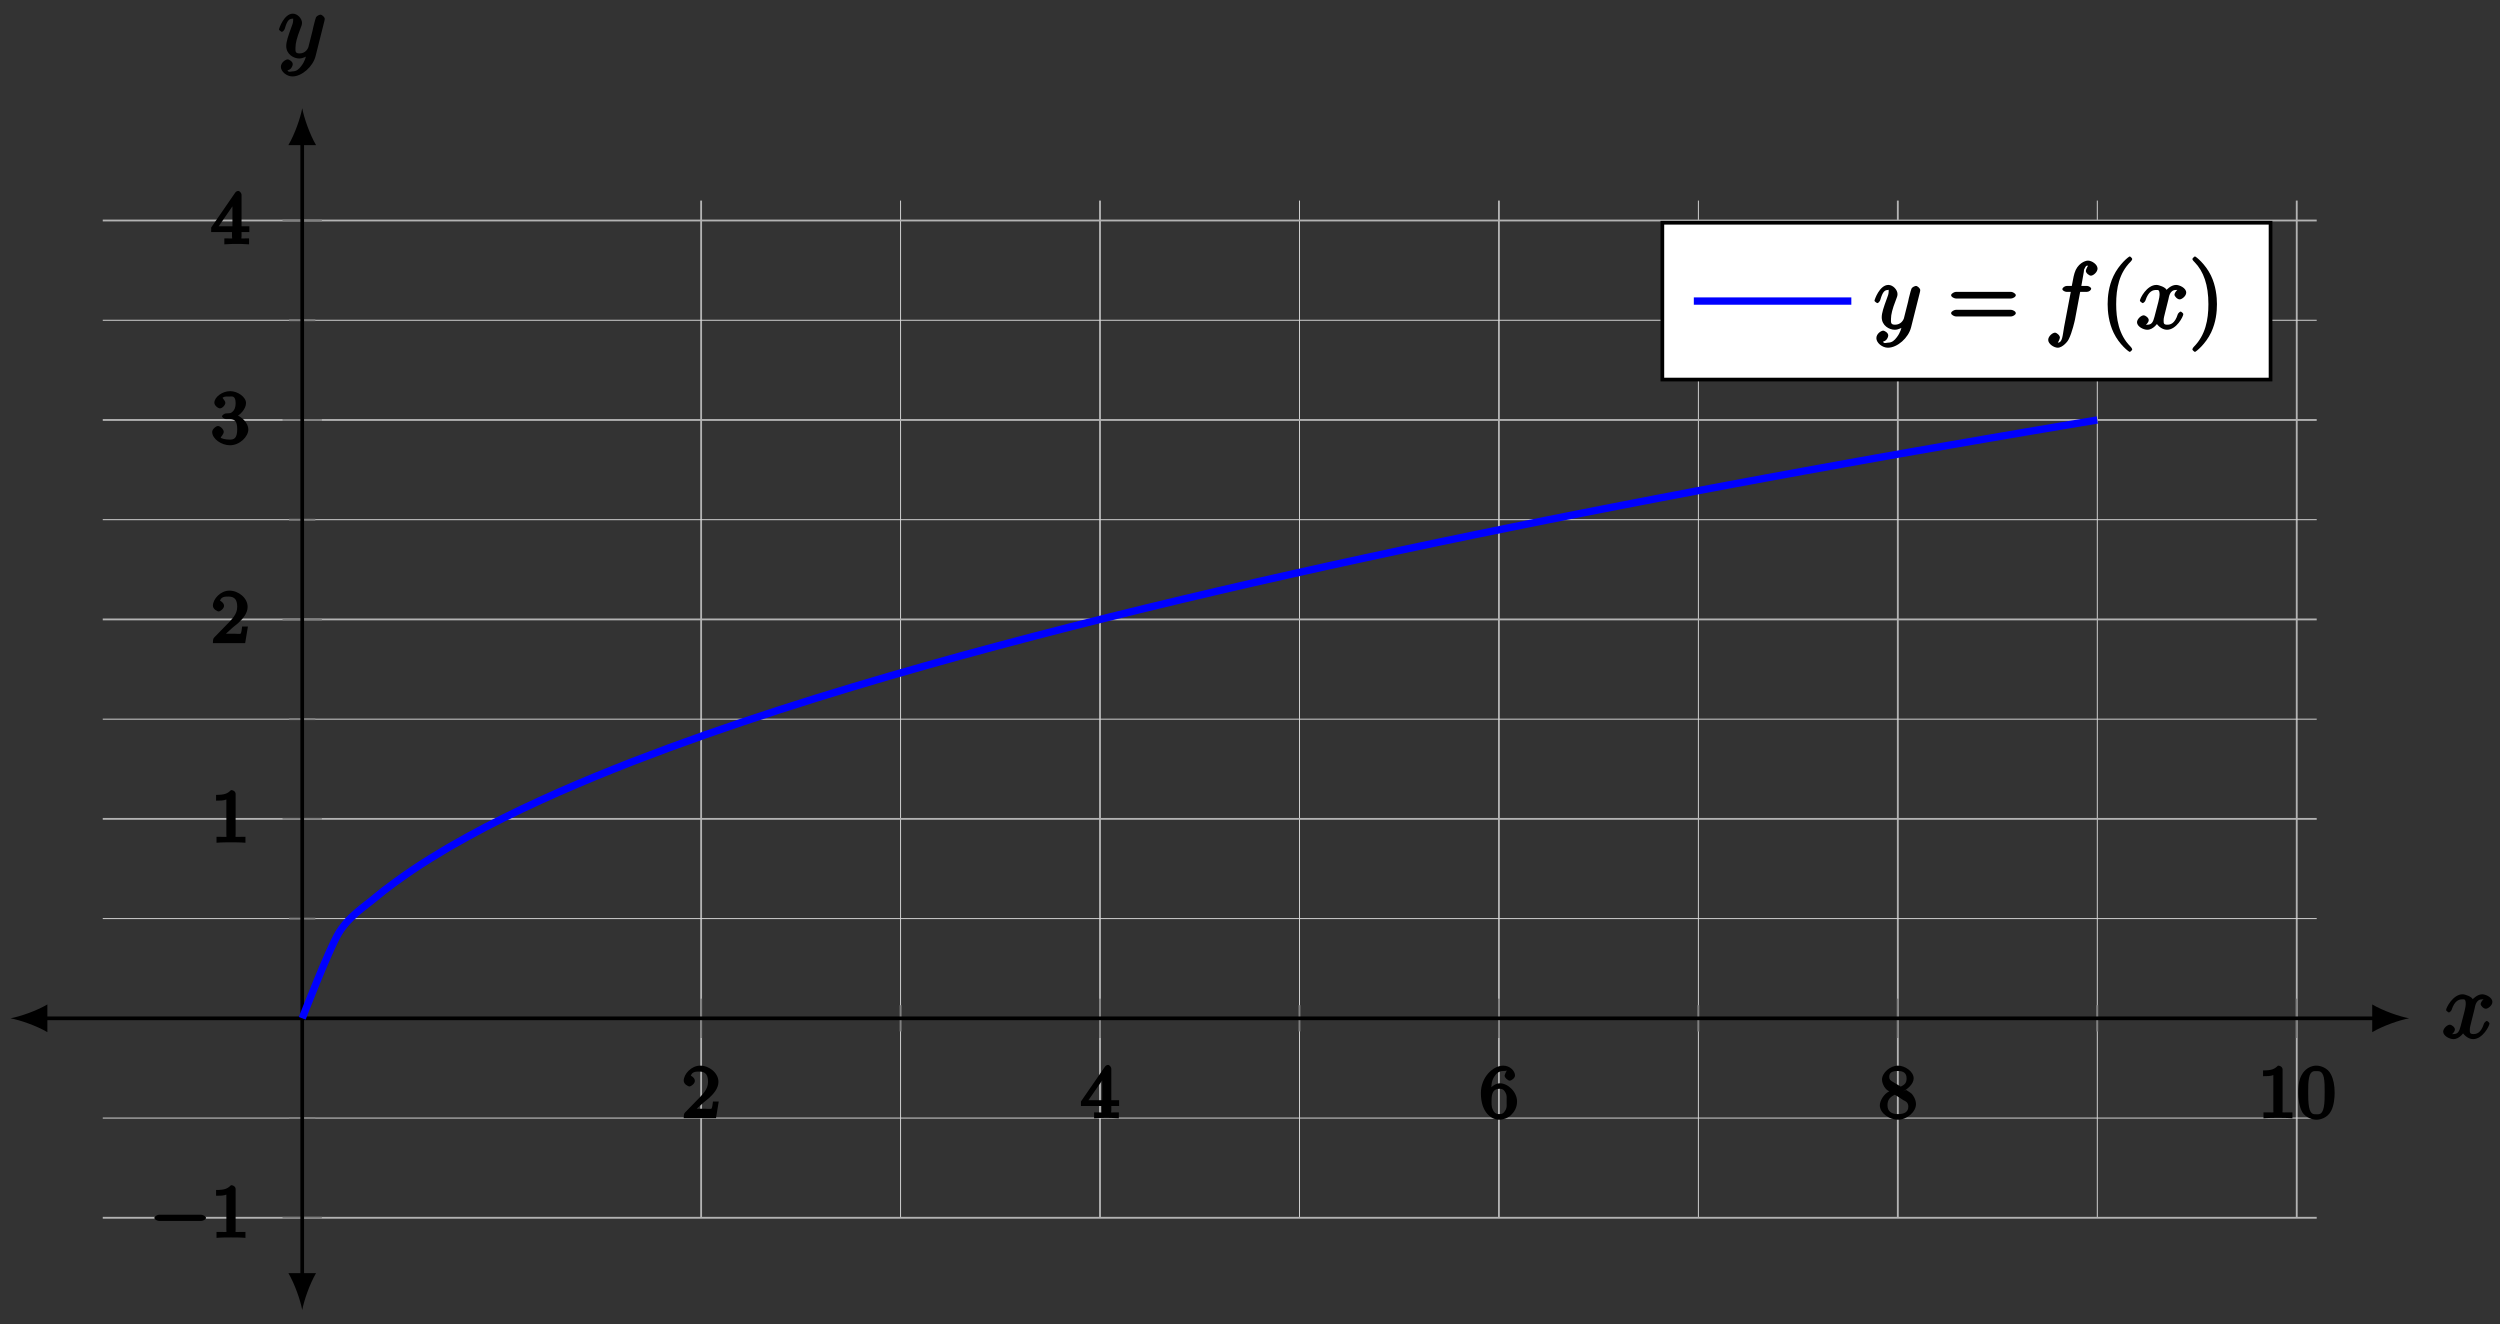 <?xml version="1.0" encoding="UTF-8"?>
<svg xmlns="http://www.w3.org/2000/svg" xmlns:xlink="http://www.w3.org/1999/xlink" width="270pt" height="143pt" viewBox="0 0 270 143" version="1.1">
<rect x="0" y="0" width="270" height="143" fill="#333333" stroke="none"/>
<defs>
<g>
<symbol overflow="visible" id="glyph0-0">
<path style="stroke:none;" d=""/>
</symbol>
<symbol overflow="visible" id="glyph0-1">
<path style="stroke:none;" d="M 2.375 -1.688 C 2.5 -1.797 2.844 -2.062 2.969 -2.172 C 3.453 -2.625 3.984 -3.203 3.984 -3.922 C 3.984 -4.875 3 -5.672 2.016 -5.672 C 1.047 -5.672 0.234 -4.75 0.234 -4.047 C 0.234 -3.656 0.734 -3.422 0.844 -3.422 C 1.016 -3.422 1.438 -3.719 1.438 -4.031 C 1.438 -4.438 0.859 -4.625 1.016 -4.625 C 1.172 -5.016 1.531 -5.031 1.922 -5.031 C 2.656 -5.031 2.859 -4.594 2.859 -3.922 C 2.859 -3.094 2.328 -2.609 1.391 -1.656 L 0.375 -0.609 C 0.281 -0.531 0.234 -0.375 0.234 0 L 3.719 0 L 4.016 -1.797 L 3.391 -1.797 C 3.344 -1.453 3.328 -1.172 3.234 -1.031 C 3.188 -0.969 2.719 -1.016 2.594 -1.016 L 1.172 -1.016 L 1.297 -0.703 Z M 2.375 -1.688 "/>
</symbol>
<symbol overflow="visible" id="glyph0-2">
<path style="stroke:none;" d="M 3.328 -5.344 C 3.328 -5.5 3.141 -5.75 2.969 -5.75 C 2.875 -5.75 2.719 -5.688 2.641 -5.562 L 0.047 -1.797 L 0.047 -1.312 L 2.297 -1.312 L 2.297 -0.828 C 2.297 -0.531 2.469 -0.625 1.844 -0.625 L 1.469 -0.625 L 1.469 0.016 C 2.344 -0.031 2.359 -0.031 2.812 -0.031 C 3.266 -0.031 3.281 -0.031 4.141 0.016 L 4.141 -0.625 L 3.781 -0.625 C 3.156 -0.625 3.328 -0.531 3.328 -0.828 L 3.328 -1.312 L 4.172 -1.312 L 4.172 -1.938 L 3.328 -1.938 Z M 2.344 -4.688 L 2.344 -1.938 L 0.859 -1.938 L 2.672 -4.562 Z M 2.344 -4.688 "/>
</symbol>
<symbol overflow="visible" id="glyph0-3">
<path style="stroke:none;" d="M 1.281 -2.828 C 1.281 -3.484 1.281 -3.938 1.562 -4.422 C 1.812 -4.828 2.094 -5.094 2.594 -5.094 C 2.75 -5.094 2.984 -5.125 2.969 -5.141 C 2.938 -5.141 2.719 -4.688 2.719 -4.594 C 2.719 -4.359 3.094 -4.047 3.281 -4.047 C 3.422 -4.047 3.844 -4.312 3.844 -4.609 C 3.844 -5.094 3.297 -5.672 2.578 -5.672 C 1.469 -5.672 0.156 -4.438 0.156 -2.703 C 0.156 -0.547 1.359 0.172 2.125 0.172 C 2.516 0.172 3.047 0.016 3.406 -0.328 C 3.734 -0.641 4.062 -1.109 4.062 -1.797 C 4.062 -2.844 3.078 -3.766 2.203 -3.766 C 1.625 -3.766 1.094 -3.219 0.906 -2.828 Z M 2.125 -0.438 C 1.703 -0.438 1.562 -0.672 1.453 -0.906 C 1.266 -1.266 1.312 -1.672 1.312 -1.969 C 1.312 -2.766 1.547 -3.172 2.172 -3.172 C 2.562 -3.172 2.672 -3.016 2.828 -2.734 C 2.984 -2.453 2.938 -2.219 2.938 -1.812 C 2.938 -1.406 2.984 -1.172 2.828 -0.891 C 2.625 -0.531 2.484 -0.438 2.125 -0.438 Z M 2.125 -0.438 "/>
</symbol>
<symbol overflow="visible" id="glyph0-4">
<path style="stroke:none;" d="M 2.641 -2.875 C 3.094 -3.094 3.812 -3.672 3.812 -4.297 C 3.812 -5.047 2.859 -5.672 2.125 -5.672 C 1.281 -5.672 0.391 -4.906 0.391 -4.156 C 0.391 -3.859 0.562 -3.453 0.75 -3.234 C 0.891 -3.062 0.922 -3.047 1.172 -2.891 C 0.562 -2.609 0.156 -1.844 0.156 -1.391 C 0.156 -0.516 1.234 0.172 2.109 0.172 C 3.078 0.172 4.062 -0.672 4.062 -1.516 C 4.062 -2.031 3.734 -2.484 3.609 -2.625 C 3.469 -2.75 3.453 -2.75 3 -3.047 Z M 1.531 -3.938 C 1.312 -4.078 1.172 -4.172 1.172 -4.453 C 1.172 -4.953 1.531 -5.094 2.109 -5.094 C 2.719 -5.094 3.047 -4.859 3.047 -4.297 C 3.047 -3.828 2.875 -3.625 2.422 -3.406 Z M 1.672 -2.594 C 1.703 -2.578 2.609 -2.016 2.734 -1.922 C 2.875 -1.859 3.234 -1.734 3.234 -1.25 C 3.234 -0.641 2.766 -0.438 2.125 -0.438 C 1.406 -0.438 0.984 -0.734 0.984 -1.391 C 0.984 -1.984 1.25 -2.281 1.781 -2.531 Z M 1.672 -2.594 "/>
</symbol>
<symbol overflow="visible" id="glyph0-5">
<path style="stroke:none;" d="M 2.688 -5.266 C 2.688 -5.469 2.484 -5.672 2.188 -5.672 C 1.812 -5.297 1.516 -5.156 0.578 -5.156 L 0.578 -4.531 C 0.984 -4.531 1.406 -4.531 1.688 -4.656 L 1.688 -0.844 C 1.688 -0.547 1.844 -0.625 1.094 -0.625 L 0.625 -0.625 L 0.625 0.016 C 1.141 -0.031 1.828 -0.031 2.188 -0.031 C 2.547 -0.031 3.234 -0.031 3.75 0.016 L 3.75 -0.625 L 3.281 -0.625 C 2.531 -0.625 2.688 -0.547 2.688 -0.844 Z M 2.688 -5.266 "/>
</symbol>
<symbol overflow="visible" id="glyph0-6">
<path style="stroke:none;" d="M 4.078 -2.719 C 4.078 -3.578 3.938 -4.219 3.672 -4.734 C 3.328 -5.438 2.547 -5.672 2.109 -5.672 C 1.109 -5.672 0.609 -4.859 0.5 -4.641 L 0.438 -4.516 C 0.156 -3.922 0.141 -3.141 0.141 -2.719 C 0.141 -2.203 0.219 -1.266 0.594 -0.625 C 0.969 -0.047 1.688 0.172 2.109 0.172 C 2.5 0.172 3.312 -0.016 3.703 -0.797 C 4 -1.375 4.078 -2.203 4.078 -2.719 Z M 2.109 -0.422 C 1.844 -0.422 1.469 -0.359 1.312 -1.203 C 1.219 -1.656 1.219 -2.406 1.219 -2.828 C 1.219 -3.375 1.219 -3.922 1.312 -4.359 C 1.469 -5.172 1.906 -5.078 2.109 -5.078 C 2.375 -5.078 2.734 -5.125 2.906 -4.406 C 3 -3.953 3 -3.359 3 -2.828 C 3 -2.344 3 -1.641 2.906 -1.188 C 2.734 -0.344 2.375 -0.422 2.109 -0.422 Z M 2.109 -0.422 "/>
</symbol>
<symbol overflow="visible" id="glyph0-7">
<path style="stroke:none;" d="M 2.016 -2.656 C 2.641 -2.656 2.859 -2.375 2.859 -1.547 C 2.859 -0.547 2.484 -0.438 2.062 -0.438 C 1.625 -0.438 1.141 -0.547 1.078 -0.656 C 1.031 -0.656 1.406 -1.016 1.406 -1.281 C 1.406 -1.531 1.047 -1.906 0.781 -1.906 C 0.578 -1.906 0.156 -1.578 0.156 -1.266 C 0.156 -0.516 1.156 0.172 2.078 0.172 C 3.125 0.172 4.062 -0.75 4.062 -1.547 C 4.062 -2.203 3.344 -3 2.531 -3.172 L 2.531 -2.812 C 3.156 -3.031 3.812 -3.75 3.812 -4.391 C 3.812 -5.031 2.922 -5.672 2.094 -5.672 C 1.234 -5.672 0.391 -5.016 0.391 -4.422 C 0.391 -4.125 0.781 -3.812 1 -3.812 C 1.25 -3.812 1.578 -4.172 1.578 -4.406 C 1.578 -4.688 1.141 -4.984 1.328 -4.984 C 1.438 -5.125 1.922 -5.094 2.062 -5.094 C 2.266 -5.094 2.688 -5.219 2.688 -4.391 C 2.688 -3.828 2.516 -3.625 2.406 -3.5 C 2.156 -3.25 2.109 -3.297 1.625 -3.266 C 1.469 -3.25 1.219 -3.062 1.219 -2.953 C 1.219 -2.844 1.484 -2.656 1.625 -2.656 Z M 2.016 -2.656 "/>
</symbol>
<symbol overflow="visible" id="glyph1-0">
<path style="stroke:none;" d=""/>
</symbol>
<symbol overflow="visible" id="glyph1-1">
<path style="stroke:none;" d="M 5.562 -1.812 C 5.703 -1.812 6.078 -1.953 6.078 -2.141 C 6.078 -2.328 5.703 -2.484 5.562 -2.484 L 1 -2.484 C 0.875 -2.484 0.5 -2.328 0.5 -2.141 C 0.5 -1.953 0.875 -1.812 1 -1.812 Z M 5.562 -1.812 "/>
</symbol>
<symbol overflow="visible" id="glyph2-0">
<path style="stroke:none;" d=""/>
</symbol>
<symbol overflow="visible" id="glyph2-1">
<path style="stroke:none;" d="M 3.5 -3.172 C 3.562 -3.422 3.625 -4.188 4.312 -4.188 C 4.359 -4.188 4.469 -4.234 4.688 -4.109 L 4.812 -4.391 C 4.531 -4.344 4.156 -3.922 4.156 -3.672 C 4.156 -3.516 4.453 -3.172 4.719 -3.172 C 4.938 -3.172 5.422 -3.516 5.422 -3.906 C 5.422 -4.422 4.672 -4.734 4.328 -4.734 C 3.75 -4.734 3.266 -4.156 3.297 -4.203 C 3.203 -4.469 2.5 -4.734 2.203 -4.734 C 1.172 -4.734 0.422 -3.281 0.422 -3.031 C 0.422 -2.938 0.703 -2.766 0.719 -2.766 C 0.797 -2.766 1 -2.953 1.016 -3.047 C 1.359 -4.094 1.844 -4.188 2.188 -4.188 C 2.375 -4.188 2.547 -4.25 2.547 -3.672 C 2.547 -3.375 2.375 -2.703 2 -1.312 C 1.844 -0.688 1.672 -0.438 1.234 -0.438 C 1.172 -0.438 1.062 -0.391 0.859 -0.516 L 0.734 -0.234 C 0.984 -0.297 1.375 -0.656 1.375 -0.938 C 1.375 -1.203 0.984 -1.453 0.844 -1.453 C 0.531 -1.453 0.109 -1.031 0.109 -0.703 C 0.109 -0.25 0.781 0.109 1.219 0.109 C 1.891 0.109 2.359 -0.641 2.391 -0.703 L 2.094 -0.812 C 2.219 -0.438 2.75 0.109 3.344 0.109 C 4.375 0.109 5.109 -1.328 5.109 -1.578 C 5.109 -1.688 4.859 -1.859 4.828 -1.859 C 4.734 -1.859 4.531 -1.641 4.516 -1.578 C 4.188 -0.516 3.688 -0.438 3.375 -0.438 C 2.984 -0.438 2.984 -0.594 2.984 -0.922 C 2.984 -1.141 3.047 -1.359 3.156 -1.797 Z M 3.5 -3.172 "/>
</symbol>
<symbol overflow="visible" id="glyph2-2">
<path style="stroke:none;" d="M 5.016 -3.953 C 5.047 -4.094 5.047 -4.109 5.047 -4.188 C 5.047 -4.359 4.75 -4.625 4.594 -4.625 C 4.5 -4.625 4.203 -4.516 4.109 -4.344 C 4.047 -4.203 3.969 -3.891 3.922 -3.703 C 3.859 -3.453 3.781 -3.188 3.734 -2.906 L 3.281 -1.109 C 3.234 -0.969 2.984 -0.438 2.328 -0.438 C 1.828 -0.438 1.891 -0.703 1.891 -1.078 C 1.891 -1.531 2.047 -2.156 2.391 -3.031 C 2.547 -3.438 2.594 -3.547 2.594 -3.75 C 2.594 -4.203 2.109 -4.734 1.609 -4.734 C 0.656 -4.734 0.109 -3.125 0.109 -3.031 C 0.109 -2.938 0.391 -2.766 0.406 -2.766 C 0.516 -2.766 0.688 -2.953 0.734 -3.109 C 1 -4.047 1.234 -4.188 1.578 -4.188 C 1.656 -4.188 1.641 -4.344 1.641 -4.031 C 1.641 -3.781 1.547 -3.516 1.469 -3.328 C 1.078 -2.266 0.891 -1.703 0.891 -1.234 C 0.891 -0.344 1.703 0.109 2.297 0.109 C 2.688 0.109 3.141 -0.109 3.422 -0.391 L 3.125 -0.5 C 2.984 0.016 2.922 0.391 2.516 0.922 C 2.266 1.25 2.016 1.5 1.562 1.5 C 1.422 1.5 1.141 1.641 1.031 1.406 C 0.953 1.406 1.203 1.359 1.344 1.234 C 1.453 1.141 1.594 0.906 1.594 0.719 C 1.594 0.406 1.156 0.203 1.062 0.203 C 0.828 0.203 0.312 0.531 0.312 1.016 C 0.312 1.516 0.938 2.047 1.562 2.047 C 2.578 2.047 3.781 0.984 4.062 -0.156 Z M 5.016 -3.953 "/>
</symbol>
<symbol overflow="visible" id="glyph2-3">
<path style="stroke:none;" d="M 3.656 -3.984 L 4.516 -3.984 C 4.719 -3.984 4.984 -4.141 4.984 -4.344 C 4.984 -4.453 4.719 -4.625 4.547 -4.625 L 3.922 -4.625 L 4.094 -5.594 C 4.141 -5.797 4.234 -6.406 4.203 -6.359 C 4.422 -6.812 4.422 -6.812 4.641 -6.812 C 4.672 -6.812 4.812 -6.859 4.734 -6.922 C 4.688 -6.922 4.406 -6.406 4.406 -6.25 C 4.406 -6.016 4.766 -5.734 4.953 -5.734 C 5.219 -5.734 5.672 -6.125 5.672 -6.5 C 5.672 -6.953 5.047 -7.359 4.641 -7.359 C 4.297 -7.359 3.484 -7.016 3.188 -6.016 C 3.125 -5.812 3.094 -5.719 2.891 -4.625 L 2.359 -4.625 C 2.156 -4.625 1.875 -4.453 1.875 -4.266 C 1.875 -4.141 2.141 -3.984 2.328 -3.984 L 2.781 -3.984 L 2.062 -0.203 C 1.891 0.75 1.891 1.5 1.375 1.5 C 1.328 1.5 1.203 1.547 1.281 1.625 C 1.359 1.609 1.609 1.094 1.609 0.953 C 1.609 0.719 1.266 0.422 1.078 0.422 C 0.812 0.422 0.344 0.812 0.344 1.203 C 0.344 1.641 0.969 2.047 1.375 2.047 C 1.922 2.047 2.5 1.297 2.547 1.156 C 2.938 0.406 3.219 -0.922 3.234 -0.984 L 3.797 -3.984 Z M 3.656 -3.984 "/>
</symbol>
<symbol overflow="visible" id="glyph3-0">
<path style="stroke:none;" d=""/>
</symbol>
<symbol overflow="visible" id="glyph3-1">
<path style="stroke:none;" d="M 6.844 -3.266 C 7 -3.266 7.359 -3.422 7.359 -3.625 C 7.359 -3.812 7 -3.984 6.859 -3.984 L 0.891 -3.984 C 0.75 -3.984 0.375 -3.812 0.375 -3.625 C 0.375 -3.422 0.75 -3.266 0.891 -3.266 Z M 6.859 -1.328 C 7 -1.328 7.359 -1.484 7.359 -1.688 C 7.359 -1.891 7 -2.047 6.844 -2.047 L 0.891 -2.047 C 0.75 -2.047 0.375 -1.891 0.375 -1.688 C 0.375 -1.484 0.75 -1.328 0.891 -1.328 Z M 6.859 -1.328 "/>
</symbol>
<symbol overflow="visible" id="glyph3-2">
<path style="stroke:none;" d="M 3.469 2.234 C 3.469 2.203 3.422 2.062 3.25 1.891 C 2 0.641 1.734 -1.125 1.734 -2.656 C 1.734 -4.391 2.062 -6.016 3.297 -7.25 C 3.422 -7.375 3.469 -7.5 3.469 -7.531 C 3.469 -7.609 3.266 -7.812 3.203 -7.812 C 3.094 -7.812 2.031 -6.953 1.438 -5.688 C 0.922 -4.594 0.812 -3.484 0.812 -2.656 C 0.812 -1.875 0.922 -0.672 1.469 0.453 C 2.062 1.688 3.094 2.5 3.203 2.5 C 3.266 2.5 3.469 2.297 3.469 2.234 Z M 3.469 2.234 "/>
</symbol>
<symbol overflow="visible" id="glyph3-3">
<path style="stroke:none;" d="M 3.047 -2.656 C 3.047 -3.422 2.938 -4.641 2.391 -5.766 C 1.797 -6.984 0.766 -7.812 0.672 -7.812 C 0.609 -7.812 0.391 -7.594 0.391 -7.531 C 0.391 -7.5 0.438 -7.375 0.625 -7.203 C 1.609 -6.203 2.125 -4.734 2.125 -2.656 C 2.125 -0.953 1.797 0.688 0.562 1.938 C 0.438 2.062 0.391 2.203 0.391 2.234 C 0.391 2.297 0.609 2.5 0.672 2.5 C 0.766 2.5 1.828 1.656 2.422 0.391 C 2.938 -0.703 3.047 -1.812 3.047 -2.656 Z M 3.047 -2.656 "/>
</symbol>
</g>
</defs>
<g id="surface1">
<path style="fill:none;stroke-width:0.1;stroke-linecap:butt;stroke-linejoin:miter;stroke:rgb(84.999%,84.999%,84.999%);stroke-opacity:1;stroke-miterlimit:10;" d="M 86.166 0 L 86.166 109.857 M 129.245 0 L 129.245 109.857 M 172.327 0 L 172.327 109.857 M 215.41 0 L 215.41 109.857 " transform="matrix(1,0,0,-1,11.097,131.52)"/>
<path style="fill:none;stroke-width:0.199;stroke-linecap:butt;stroke-linejoin:miter;stroke:rgb(70%,70%,70%);stroke-opacity:1;stroke-miterlimit:10;" d="M 64.625 0 L 64.625 109.857 M 107.703 0 L 107.703 109.857 M 150.786 0 L 150.786 109.857 M 193.868 0 L 193.868 109.857 M 236.951 0 L 236.951 109.857 " transform="matrix(1,0,0,-1,11.097,131.52)"/>
<path style="fill:none;stroke-width:0.1;stroke-linecap:butt;stroke-linejoin:miter;stroke:rgb(84.999%,84.999%,84.999%);stroke-opacity:1;stroke-miterlimit:10;" d="M 0.001 10.769 L 239.107 10.769 M 0.001 32.31 L 239.107 32.31 M 0.001 53.851 L 239.107 53.851 M 0.001 75.392 L 239.107 75.392 M 0.001 96.933 L 239.107 96.933 " transform="matrix(1,0,0,-1,11.097,131.52)"/>
<path style="fill:none;stroke-width:0.199;stroke-linecap:butt;stroke-linejoin:miter;stroke:rgb(70%,70%,70%);stroke-opacity:1;stroke-miterlimit:10;" d="M 0.001 0 L 239.107 0 M 0.001 43.082 L 239.107 43.082 M 0.001 64.623 L 239.107 64.623 M 0.001 86.164 L 239.107 86.164 M 0.001 107.705 L 239.107 107.705 " transform="matrix(1,0,0,-1,11.097,131.52)"/>
<path style="fill:none;stroke-width:0.199;stroke-linecap:butt;stroke-linejoin:miter;stroke:rgb(50%,50%,50%);stroke-opacity:1;stroke-miterlimit:10;" d="M 86.166 20.123 L 86.166 22.959 M 129.245 20.123 L 129.245 22.959 M 172.327 20.123 L 172.327 22.959 M 215.41 20.123 L 215.41 22.959 " transform="matrix(1,0,0,-1,11.097,131.52)"/>
<path style="fill:none;stroke-width:0.199;stroke-linecap:butt;stroke-linejoin:miter;stroke:rgb(50%,50%,50%);stroke-opacity:1;stroke-miterlimit:10;" d="M 64.625 19.416 L 64.625 23.666 M 107.703 19.416 L 107.703 23.666 M 150.786 19.416 L 150.786 23.666 M 193.868 19.416 L 193.868 23.666 M 236.951 19.416 L 236.951 23.666 " transform="matrix(1,0,0,-1,11.097,131.52)"/>
<path style="fill:none;stroke-width:0.199;stroke-linecap:butt;stroke-linejoin:miter;stroke:rgb(50%,50%,50%);stroke-opacity:1;stroke-miterlimit:10;" d="M 20.124 10.769 L 22.96 10.769 M 20.124 32.31 L 22.96 32.31 M 20.124 53.851 L 22.96 53.851 M 20.124 75.392 L 22.96 75.392 M 20.124 96.933 L 22.96 96.933 " transform="matrix(1,0,0,-1,11.097,131.52)"/>
<path style="fill:none;stroke-width:0.199;stroke-linecap:butt;stroke-linejoin:miter;stroke:rgb(50%,50%,50%);stroke-opacity:1;stroke-miterlimit:10;" d="M 19.414 0 L 23.667 0 M 19.414 43.082 L 23.667 43.082 M 19.414 64.623 L 23.667 64.623 M 19.414 86.164 L 23.667 86.164 M 19.414 107.705 L 23.667 107.705 " transform="matrix(1,0,0,-1,11.097,131.52)"/>
<path style="fill:none;stroke-width:0.399;stroke-linecap:butt;stroke-linejoin:miter;stroke:rgb(0%,0%,0%);stroke-opacity:1;stroke-miterlimit:10;" d="M -6.377 21.541 L 245.481 21.541 " transform="matrix(1,0,0,-1,11.097,131.52)"/>
<path style=" stroke:none;fill-rule:nonzero;fill:rgb(0%,0%,0%);fill-opacity:1;" d="M 1.133 109.977 C 2.195 110.176 3.922 110.773 5.117 111.473 L 5.117 108.48 C 3.922 109.18 2.195 109.777 1.133 109.977 "/>
<path style=" stroke:none;fill-rule:nonzero;fill:rgb(0%,0%,0%);fill-opacity:1;" d="M 260.184 109.977 C 259.121 109.777 257.395 109.18 256.199 108.48 L 256.199 111.473 C 257.395 110.773 259.121 110.176 260.184 109.977 "/>
<path style="fill:none;stroke-width:0.399;stroke-linecap:butt;stroke-linejoin:miter;stroke:rgb(0%,0%,0%);stroke-opacity:1;stroke-miterlimit:10;" d="M 21.542 -6.374 L 21.542 116.236 " transform="matrix(1,0,0,-1,11.097,131.52)"/>
<path style=" stroke:none;fill-rule:nonzero;fill:rgb(0%,0%,0%);fill-opacity:1;" d="M 32.641 141.484 C 32.84 140.422 33.438 138.695 34.133 137.496 L 31.145 137.496 C 31.844 138.695 32.441 140.422 32.641 141.484 "/>
<path style=" stroke:none;fill-rule:nonzero;fill:rgb(0%,0%,0%);fill-opacity:1;" d="M 32.641 11.688 C 32.441 12.75 31.844 14.477 31.145 15.672 L 34.133 15.672 C 33.438 14.477 32.84 12.75 32.641 11.688 "/>
<g style="fill:rgb(0%,0%,0%);fill-opacity:1;">
  <use xlink:href="#glyph0-1" x="73.608" y="120.761"/>
</g>
<g style="fill:rgb(0%,0%,0%);fill-opacity:1;">
  <use xlink:href="#glyph0-2" x="116.693" y="120.761"/>
</g>
<g style="fill:rgb(0%,0%,0%);fill-opacity:1;">
  <use xlink:href="#glyph0-3" x="159.779" y="120.761"/>
</g>
<g style="fill:rgb(0%,0%,0%);fill-opacity:1;">
  <use xlink:href="#glyph0-4" x="202.864" y="120.761"/>
</g>
<g style="fill:rgb(0%,0%,0%);fill-opacity:1;">
  <use xlink:href="#glyph0-5" x="243.832" y="120.761"/>
  <use xlink:href="#glyph0-6" x="248.065" y="120.761"/>
</g>
<g style="fill:rgb(0%,0%,0%);fill-opacity:1;">
  <use xlink:href="#glyph1-1" x="16.171" y="133.673"/>
</g>
<g style="fill:rgb(0%,0%,0%);fill-opacity:1;">
  <use xlink:href="#glyph0-5" x="22.759" y="133.673"/>
</g>
<g style="fill:rgb(0%,0%,0%);fill-opacity:1;">
  <use xlink:href="#glyph0-5" x="22.759" y="91.002"/>
</g>
<g style="fill:rgb(0%,0%,0%);fill-opacity:1;">
  <use xlink:href="#glyph0-1" x="22.759" y="69.459"/>
</g>
<g style="fill:rgb(0%,0%,0%);fill-opacity:1;">
  <use xlink:href="#glyph0-7" x="22.759" y="47.916"/>
</g>
<g style="fill:rgb(0%,0%,0%);fill-opacity:1;">
  <use xlink:href="#glyph0-2" x="22.759" y="26.373"/>
</g>
<path style="fill:none;stroke-width:0.797;stroke-linecap:butt;stroke-linejoin:miter;stroke:rgb(0%,0%,100%);stroke-opacity:1;stroke-miterlimit:10;" d="M 21.542 21.541 C 21.542 21.541 24.401 28.962 25.499 30.775 C 26.597 32.583 28.354 33.657 29.456 34.599 C 30.553 35.536 32.311 36.782 33.412 37.532 C 34.51 38.282 36.268 39.36 37.365 40.004 C 38.467 40.649 40.224 41.61 41.322 42.184 C 42.423 42.758 44.181 43.629 45.279 44.152 C 46.376 44.68 48.138 45.48 49.235 45.965 C 50.333 46.453 52.094 47.199 53.192 47.652 C 54.29 48.105 56.051 48.808 57.149 49.238 C 58.246 49.664 60.008 50.328 61.105 50.734 C 62.203 51.14 63.965 51.773 65.062 52.16 C 66.16 52.546 67.921 53.152 69.019 53.519 C 70.116 53.89 71.878 54.472 72.976 54.827 C 74.073 55.183 75.835 55.741 76.932 56.085 C 78.03 56.425 79.791 56.964 80.889 57.296 C 81.987 57.628 83.748 58.147 84.846 58.468 C 85.943 58.788 87.705 59.292 88.802 59.604 C 89.9 59.917 91.662 60.405 92.759 60.71 C 93.857 61.01 95.618 61.487 96.716 61.78 C 97.813 62.077 99.575 62.541 100.673 62.827 C 101.77 63.112 103.528 63.565 104.629 63.846 C 105.727 64.127 107.485 64.569 108.586 64.842 C 109.684 65.115 111.441 65.549 112.539 65.815 C 113.64 66.08 115.398 66.506 116.496 66.768 C 117.597 67.029 119.355 67.443 120.452 67.701 C 121.55 67.955 123.311 68.361 124.409 68.615 C 125.507 68.865 127.268 69.263 128.366 69.51 C 129.463 69.756 131.225 70.15 132.322 70.392 C 133.42 70.634 135.182 71.017 136.279 71.255 C 137.377 71.494 139.138 71.873 140.236 72.107 C 141.333 72.337 143.095 72.712 144.193 72.943 C 145.29 73.169 147.052 73.536 148.149 73.763 C 149.247 73.99 151.008 74.349 152.106 74.572 C 153.204 74.798 154.965 75.15 156.063 75.372 C 157.16 75.591 158.922 75.939 160.019 76.157 C 161.117 76.372 162.879 76.72 163.976 76.931 C 165.074 77.146 166.835 77.485 167.933 77.696 C 169.03 77.907 170.792 78.243 171.89 78.45 C 172.987 78.657 174.749 78.989 175.846 79.192 C 176.944 79.399 178.702 79.723 179.803 79.927 C 180.901 80.13 182.658 80.454 183.76 80.653 C 184.857 80.852 186.615 81.173 187.713 81.368 C 188.814 81.567 190.572 81.883 191.669 82.079 C 192.771 82.274 194.528 82.583 195.626 82.778 C 196.724 82.969 198.485 83.278 199.583 83.469 C 200.68 83.661 202.442 83.965 203.539 84.153 C 204.637 84.344 206.399 84.645 207.496 84.832 C 208.594 85.016 210.355 85.317 211.453 85.5 C 212.55 85.684 215.41 86.164 215.41 86.164 " transform="matrix(1,0,0,-1,11.097,131.52)"/>
<g style="fill:rgb(0%,0%,0%);fill-opacity:1;">
  <use xlink:href="#glyph2-1" x="263.755" y="112.117"/>
</g>
<g style="fill:rgb(0%,0%,0%);fill-opacity:1;">
  <use xlink:href="#glyph2-2" x="30.022" y="6.209"/>
</g>
<path style="fill-rule:nonzero;fill:rgb(100%,100%,100%);fill-opacity:1;stroke-width:0.399;stroke-linecap:butt;stroke-linejoin:miter;stroke:rgb(0%,0%,0%);stroke-opacity:1;stroke-miterlimit:10;" d="M 168.437 90.527 L 234.123 90.527 L 234.123 107.463 L 168.437 107.463 Z M 168.437 90.527 " transform="matrix(1,0,0,-1,11.097,131.52)"/>
<path style="fill:none;stroke-width:0.797;stroke-linecap:butt;stroke-linejoin:miter;stroke:rgb(0%,0%,100%);stroke-opacity:1;stroke-miterlimit:10;" d="M -0.002 0.001 C -0.002 0.001 6.146 0.001 8.505 0.001 C 10.865 0.001 17.009 0.001 17.009 0.001 " transform="matrix(1,0,0,-1,182.935,32.517)"/>
<g style="fill:rgb(0%,0%,0%);fill-opacity:1;">
  <use xlink:href="#glyph2-2" x="202.336" y="35.506"/>
</g>
<g style="fill:rgb(0%,0%,0%);fill-opacity:1;">
  <use xlink:href="#glyph3-1" x="210.346" y="35.506"/>
</g>
<g style="fill:rgb(0%,0%,0%);fill-opacity:1;">
  <use xlink:href="#glyph2-3" x="220.862" y="35.506"/>
</g>
<g style="fill:rgb(0%,0%,0%);fill-opacity:1;">
  <use xlink:href="#glyph3-2" x="226.813" y="35.506"/>
</g>
<g style="fill:rgb(0%,0%,0%);fill-opacity:1;">
  <use xlink:href="#glyph2-1" x="230.688" y="35.506"/>
</g>
<g style="fill:rgb(0%,0%,0%);fill-opacity:1;">
  <use xlink:href="#glyph3-3" x="236.383" y="35.506"/>
</g>
</g>
</svg>
